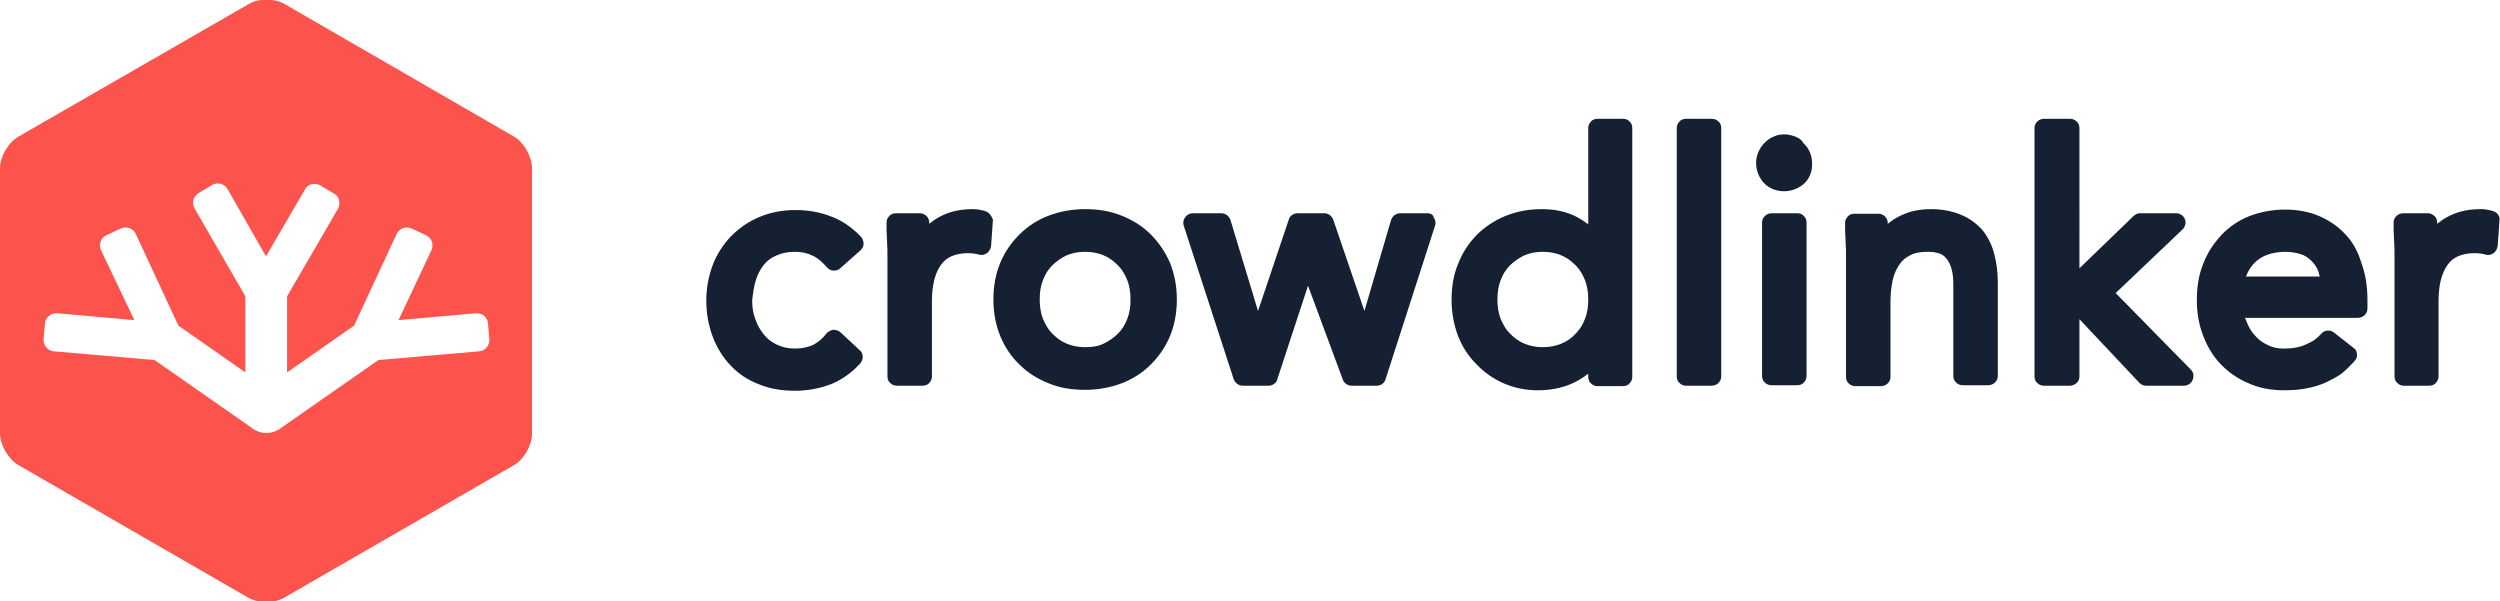 <svg xmlns="http://www.w3.org/2000/svg" xmlns:xlink="http://www.w3.org/1999/xlink" version="1.1" id="Layer_1" x="0px" y="0px" viewBox="0 0 545.1 131.1" enable-background="new 0 0 545.1 131.1" xml:space="preserve">
<g>
	<path fill="#162033" d="M164.8 61.1c0.4-1.3 1-2.4 1.7-3.3c0.7-0.9 1.6-1.6 2.8-2.1c1.1-0.5 2.5-0.8 4.1-0.8c1.4 0 2.6 0.3 3.7 0.8 c1.1 0.5 2.1 1.3 3.2 2.6c0.4 0.4 0.9 0.7 1.4 0.7c0.6 0 1.1-0.1 1.5-0.5l4.4-3.9c0.4-0.4 0.7-0.9 0.7-1.4c0-0.5-0.2-1.1-0.5-1.5 c-1.9-2-4.1-3.6-6.6-4.5c-2.5-1-5.1-1.4-7.8-1.4c-2.8 0-5.4 0.5-7.8 1.5c-2.4 1-4.4 2.4-6.2 4.2c-1.7 1.8-3.1 3.9-4 6.3 c-0.9 2.4-1.4 5-1.4 7.8c0 2.8 0.5 5.4 1.4 7.8c0.9 2.4 2.2 4.5 3.9 6.3c1.7 1.8 3.8 3.2 6.2 4.1c2.4 1 5 1.4 7.9 1.4 c2.7 0 5.3-0.5 7.7-1.4c2.5-1 4.7-2.6 6.5-4.6c0.7-0.8 0.7-2.1-0.1-2.8l-4.2-3.9c-0.4-0.4-1-0.6-1.6-0.6c-0.6 0.1-1.1 0.4-1.5 0.8 c-0.8 1.1-1.8 1.9-2.9 2.5c-1.1 0.5-2.4 0.8-4 0.8c-1.5 0-2.7-0.3-3.8-0.8c-1.1-0.5-2.1-1.2-2.9-2.2c-0.8-1-1.5-2.1-1.9-3.4 c-0.5-1.3-0.7-2.6-0.7-4.1C164.2 63.8 164.4 62.4 164.8 61.1L164.8 61.1z"/>
	<path fill="#162033" d="M215 46.1c-0.5-0.2-1.1-0.3-1.6-0.4h0c-0.5-0.1-0.9-0.1-1.4-0.1c-1.6 0-3.1 0.2-4.5 0.6h0 c-1.4 0.4-2.6 1-3.7 1.7c-0.4 0.3-0.8 0.6-1.2 0.9c0-0.1 0-0.2 0-0.3c0-0.5-0.2-1.1-0.6-1.4c-0.4-0.4-0.9-0.6-1.4-0.6h-5.3 c-0.5 0-1.1 0.2-1.4 0.6c-0.4 0.4-0.6 0.9-0.6 1.4c0 1.2 0 2.4 0.1 3.8c0.1 1.3 0.1 2.7 0.1 4.2v25.6c0 0.5 0.2 1.1 0.6 1.4 c0.4 0.4 0.9 0.6 1.5 0.6h5.6c0.5 0 1.1-0.2 1.4-0.6c0.4-0.4 0.6-0.9 0.6-1.4V65.7c0-3.6 0.7-6.2 2-8c0.6-0.8 1.3-1.4 2.2-1.8 c0.9-0.4 2.1-0.7 3.6-0.7c0.9 0 1.7 0.1 2.4 0.3c0.6 0.2 1.2 0.1 1.8-0.3c0.5-0.4 0.8-0.9 0.9-1.6l0.4-5.7 C216.3 47.3 215.8 46.4 215 46.1z"/>
	<path fill="#162033" d="M250.9 51.1c-1.8-1.8-3.9-3.1-6.4-4.1c-2.5-1-5.1-1.4-7.9-1.4c-2.8 0-5.5 0.5-7.9 1.4 c-2.4 0.9-4.6 2.3-6.4 4.1c-1.8 1.8-3.2 3.8-4.2 6.2v0c-1 2.4-1.5 5.1-1.5 8c0 2.9 0.5 5.5 1.5 8c1 2.4 2.4 4.5 4.2 6.2h0 c1.8 1.8 3.9 3.1 6.4 4.1c2.4 1 5.1 1.4 7.9 1.4c2.8 0 5.5-0.5 7.9-1.4c2.4-0.9 4.6-2.3 6.4-4.1c1.8-1.8 3.2-3.8 4.2-6.2 c1-2.4 1.5-5.1 1.5-8c0-2.9-0.5-5.5-1.5-8C254.1 55 252.7 52.9 250.9 51.1z M236.6 75.7c-1.6 0-2.9-0.3-4.1-0.8 c-1.2-0.5-2.2-1.3-3.1-2.2c-0.9-0.9-1.5-2-2-3.2c-0.5-1.3-0.7-2.7-0.7-4.2c0-1.6 0.2-2.9 0.7-4.2c0.5-1.3 1.1-2.3 2-3.2 c0.9-0.9 1.9-1.6 3.1-2.2c1.2-0.5 2.5-0.8 4.1-0.8c1.6 0 2.9 0.3 4.1 0.8c1.2 0.5 2.2 1.3 3.1 2.2c0.9 0.9 1.5 2 2 3.2 c0.5 1.3 0.7 2.7 0.7 4.2c0 1.6-0.2 2.9-0.7 4.2c-0.5 1.3-1.1 2.3-2 3.2c-0.9 0.9-1.9 1.6-3.1 2.2 C239.5 75.5 238.2 75.7 236.6 75.7z"/>
	<path fill="#162033" d="M311.3 46.5h-6c-0.9 0-1.7 0.6-2 1.5l-5.8 19.8l-6.8-19.9c-0.3-0.8-1.1-1.4-1.9-1.4h-5.9 c-0.9 0-1.7 0.6-1.9 1.4l-6.7 19.9L268.3 48c-0.3-0.9-1.1-1.5-2-1.5h-6.2c-0.7 0-1.3 0.3-1.7 0.9c-0.4 0.5-0.5 1.2-0.3 1.8 l10.9 33.5c0.3 0.8 1.1 1.4 1.9 1.4h5.7c0.9 0 1.7-0.6 1.9-1.4l6.7-20.4l7.6 20.5c0.3 0.8 1.1 1.3 1.9 1.3h5.5 c0.9 0 1.7-0.6 1.9-1.4l10.8-33.5c0.2-0.6 0.1-1.3-0.3-1.8C312.5 46.8 311.9 46.5 311.3 46.5z"/>
	<path fill="#162033" d="M353.9 25.9h-5.6c-0.5 0-1.1 0.2-1.4 0.6c-0.4 0.4-0.6 0.9-0.6 1.4v21c-0.8-0.6-1.6-1.1-2.5-1.6 c-2.3-1.2-4.9-1.7-7.6-1.7c-2.9 0-5.5 0.5-8 1.5c-2.4 1-4.5 2.4-6.3 4.2c-1.7 1.8-3.1 3.9-4 6.3c-1 2.4-1.4 5-1.4 7.8 c0 2.8 0.5 5.4 1.4 7.8c0.9 2.4 2.3 4.5 4 6.2c1.7 1.8 3.7 3.2 6 4.2c2.3 1 4.8 1.5 7.4 1.5c3.3 0 6.3-0.7 8.9-2.2 c0.7-0.4 1.4-0.9 2.1-1.4v0.7c0 0.5 0.2 1.1 0.6 1.4c0.4 0.4 0.9 0.6 1.4 0.6h5.6c0.5 0 1.1-0.2 1.4-0.6c0.4-0.4 0.6-0.9 0.6-1.4 V27.9c0-0.5-0.2-1.1-0.6-1.4C355 26.1 354.4 25.9 353.9 25.9z M340.5 74.9c-1.2 0.5-2.5 0.8-4.1 0.8c-1.6 0-2.9-0.3-4.1-0.8 c-1.2-0.5-2.2-1.3-3.1-2.2c-0.9-0.9-1.5-2-2-3.2v0c-0.5-1.3-0.7-2.7-0.7-4.2c0-1.6 0.2-2.9 0.7-4.2c0.5-1.3 1.1-2.3 2-3.2 c0.9-0.9 1.9-1.6 3.1-2.2c1.2-0.5 2.5-0.8 4.1-0.8c1.6 0 2.9 0.3 4.1 0.8c1.2 0.5 2.2 1.3 3.1 2.2l0 0c0.9 0.9 1.5 2 2 3.2 c0.5 1.3 0.7 2.7 0.7 4.2c0 1.6-0.2 2.9-0.7 4.2c-0.5 1.3-1.1 2.3-2 3.2C342.7 73.7 341.7 74.4 340.5 74.9z"/>
	<path fill="#162033" d="M373.2 25.9h-5.6c-0.5 0-1.1 0.2-1.4 0.6c-0.4 0.4-0.6 0.9-0.6 1.4v54.2c0 0.5 0.2 1.1 0.6 1.4 c0.4 0.4 0.9 0.6 1.4 0.6h5.6c0.5 0 1.1-0.2 1.5-0.6c0.4-0.4 0.6-0.9 0.6-1.4V27.9c0-0.5-0.2-1.1-0.6-1.4 C374.3 26.1 373.8 25.9 373.2 25.9z"/>
	<path fill="#162033" d="M391.5 29.8c-0.8-0.3-1.6-0.5-2.4-0.5c-0.8 0-1.6 0.1-2.4 0.5c-0.8 0.3-1.4 0.8-2 1.4 c-1.1 1.1-1.8 2.7-1.8 4.3c0 1.6 0.6 3.2 1.7 4.4c1.1 1.2 2.8 1.8 4.4 1.8c1.6 0 3.2-0.6 4.4-1.7v0c1.2-1.1 1.8-2.8 1.7-4.4 c0-1.6-0.6-3.2-1.8-4.3C392.9 30.6 392.3 30.1 391.5 29.8z"/>
	<path fill="#162033" d="M391.9 46.5h-5.6c-0.5 0-1.1 0.2-1.5 0.6c-0.4 0.4-0.6 0.9-0.6 1.4v33.5c0 0.5 0.2 1.1 0.6 1.4 c0.4 0.4 0.9 0.6 1.5 0.6h5.6c0.5 0 1.1-0.2 1.4-0.6c0.4-0.4 0.6-0.9 0.6-1.4V48.5c0-0.5-0.2-1.1-0.6-1.4 C393 46.7 392.5 46.5 391.9 46.5z"/>
	<path fill="#162033" d="M432.2 50.1L432.2 50.1c-1.3-1.4-2.9-2.6-4.7-3.3c-1.9-0.8-4.1-1.2-6.5-1.2c-1.6 0-3.1 0.2-4.5 0.6 c-1.3 0.4-2.6 1-3.7 1.7l0 0c-0.4 0.3-0.8 0.6-1.2 0.9c0-0.1 0-0.2 0-0.2c0-0.5-0.2-1.1-0.6-1.4c-0.4-0.4-0.9-0.6-1.4-0.6h-5.3 c-0.5 0-1.1 0.2-1.4 0.6c-0.4 0.4-0.6 0.9-0.6 1.4c0 1.2 0 2.4 0.1 3.8c0.1 1.3 0.1 2.7 0.1 4.2v25.6c0 0.5 0.2 1.1 0.6 1.4 c0.4 0.4 0.9 0.6 1.4 0.6h5.6c0.5 0 1.1-0.2 1.5-0.6c0.4-0.4 0.6-0.9 0.6-1.4V65.7c0-1.8 0.2-3.3 0.5-4.7c0.3-1.4 0.9-2.5 1.5-3.4 c0.6-0.9 1.4-1.5 2.4-2c1-0.5 2.2-0.7 3.8-0.7c1.1 0 2 0.2 2.6 0.4c0.7 0.3 1.1 0.7 1.5 1.2c0.9 1.2 1.4 2.9 1.4 5.4v20.1 c0 0.5 0.2 1.1 0.6 1.4c0.4 0.4 0.9 0.6 1.4 0.6h5.6c0.5 0 1.1-0.2 1.5-0.6c0.4-0.4 0.6-0.9 0.6-1.4V61.4c0-2.2-0.3-4.2-0.8-6.1 C434.3 53.3 433.4 51.6 432.2 50.1z"/>
	<path fill="#162033" d="M461.3 63.9L475.9 50c0.6-0.6 0.8-1.5 0.5-2.2c-0.3-0.8-1.1-1.3-1.9-1.3h-7.9c-0.5 0-1 0.2-1.4 0.6 l-11.8 11.4V27.9c0-0.5-0.2-1.1-0.6-1.4c-0.4-0.4-0.9-0.6-1.5-0.6h-5.6c-0.5 0-1.1 0.2-1.5 0.6c-0.4 0.4-0.6 0.9-0.6 1.4v54.2 c0 0.5 0.2 1.1 0.6 1.4c0.4 0.4 0.9 0.6 1.5 0.6h5.6c0.5 0 1.1-0.2 1.5-0.6c0.4-0.4 0.6-0.9 0.6-1.4V69.6l13.1 13.9 c0.4 0.4 0.9 0.6 1.5 0.6h8.2c0.8 0 1.6-0.5 1.9-1.3c0.3-0.8 0.2-1.6-0.4-2.2L461.3 63.9z"/>
	<path fill="#162033" d="M511.2 50.9c-1.6-1.7-3.6-3-5.8-3.9c-2.2-0.9-4.6-1.3-7.2-1.3c-2.7 0-5.3 0.5-7.7 1.4 c-2.3 0.9-4.4 2.3-6.1 4.1c-1.7 1.8-3.1 3.9-4 6.3c-1 2.4-1.4 5.1-1.4 7.9c0 2.7 0.4 5.2 1.3 7.6c0.9 2.4 2.1 4.5 3.8 6.3 c1.7 1.8 3.7 3.2 6 4.2c2.4 1.1 5.1 1.6 7.9 1.6c3.4 0 6.4-0.5 9.1-1.7c1.3-0.6 2.4-1.2 3.4-1.9c1-0.8 1.9-1.7 2.9-2.8 c0.4-0.4 0.6-1 0.5-1.5c0-0.6-0.3-1.1-0.8-1.4l-4.2-3.3c-0.8-0.6-2-0.6-2.7 0.2c-0.7 0.7-1.1 1.1-1.4 1.3c-0.3 0.2-0.7 0.5-1.6 0.9 c-1.3 0.7-3 1.1-5.2 1.1c-1.3 0-2.4-0.2-3.4-0.7c-1.1-0.5-2-1.1-2.7-1.9c-0.8-0.8-1.4-1.7-1.9-2.9h0c-0.2-0.4-0.3-0.8-0.5-1.2h24.6 c0.5 0 1.1-0.2 1.5-0.6c0.4-0.4 0.6-0.9 0.6-1.4v-1.8c0-3-0.4-5.7-1.3-8.1C514.1 54.7 512.9 52.6 511.2 50.9z M505.8 60.3h-16.1 c0.5-1.3 1.2-2.4 2.2-3.3c1.5-1.3 3.4-2 6.2-2.1c1.4 0 2.5 0.2 3.5 0.5c1 0.3 1.7 0.8 2.4 1.5c0.7 0.7 1.2 1.4 1.5 2.3 C505.6 59.5 505.7 59.9 505.8 60.3z"/>
	<path fill="#162033" d="M543.8 46.1c-0.5-0.2-1.1-0.3-1.6-0.4h0c-0.5-0.1-0.9-0.1-1.4-0.1c-1.6 0-3.1 0.2-4.5 0.6h0 c-1.4 0.4-2.6 1-3.7 1.7c-0.4 0.3-0.8 0.6-1.2 0.9c0-0.1 0-0.2 0-0.3c0-0.5-0.2-1.1-0.6-1.4c-0.4-0.4-0.9-0.6-1.4-0.6H524 c-0.5 0-1.1 0.2-1.5 0.6c-0.4 0.4-0.6 0.9-0.6 1.4c0 1.2 0 2.4 0.1 3.8v0c0.1 1.3 0.1 2.7 0.1 4.2v25.6c0 0.5 0.2 1.1 0.6 1.4 c0.4 0.4 0.9 0.6 1.4 0.6h5.6c0.5 0 1.1-0.2 1.4-0.6c0.4-0.4 0.6-0.9 0.6-1.4V65.7c0-3.6 0.7-6.2 2-8c0.6-0.8 1.3-1.4 2.2-1.8 c0.9-0.4 2.1-0.7 3.6-0.7c0.9 0 1.7 0.1 2.4 0.3c0.6 0.2 1.2 0.1 1.8-0.3c0.5-0.4 0.8-0.9 0.9-1.6l0.4-5.7 C545.1 47.3 544.6 46.4 543.8 46.1z"/>
</g>
<path fill="#FC544C" d="M112.1 29.8l-50-28.9c-2.2-1.3-5.8-1.3-7.9 0L4 29.8c-2.2 1.3-4 4.3-4 6.9v57.8c0 2.5 1.8 5.6 4 6.9 l50.1 28.9c2.2 1.3 5.7 1.3 7.9 0l50.1-28.9c2.2-1.3 3.9-4.3 3.9-6.9V36.7C116 34.2 114.3 31.1 112.1 29.8z M104.5 76.6l-22 1.9 L61 93.5l-0.2 0.2l-0.1 0l-0.2 0.1l0 0c-0.7 0.4-1.5 0.6-2.4 0.6c-0.9 0-1.7-0.2-2.4-0.6l0 0l0 0c0 0 0 0 0 0l-0.2-0.1l-0.1 0 l-0.2-0.2l-21.5-15l-22-1.9c-1.2-0.1-2.2-1.2-2.2-2.4l0-0.2l0.3-3.5c0.1-1.2 1.2-2.2 2.4-2.2l0.2 0l16.9 1.5L22 54.5 c-0.1-0.3-0.2-0.7-0.2-1c0-0.9 0.5-1.8 1.4-2.2l3.2-1.5c0.3-0.1 0.7-0.2 1-0.2c0.9 0 1.8 0.5 2.2 1.4l9.3 20l14.6 10.2V64.6 L42.4 45.4c-0.2-0.4-0.3-0.8-0.3-1.2c0-0.8 0.4-1.6 1.2-2.1l3-1.8c0.4-0.2 0.8-0.3 1.2-0.3c0.8 0 1.6 0.4 2.1 1.2L58 55.9l8.5-14.6 c0.4-0.8 1.2-1.2 2.1-1.2c0.4 0 0.8 0.1 1.2 0.3l3 1.8c0.8 0.4 1.2 1.2 1.2 2.1c0 0.4-0.1 0.8-0.3 1.2L62.6 64.6v16.6L77.2 71 l9.3-20c0.4-0.9 1.3-1.4 2.2-1.4c0.3 0 0.7 0.1 1 0.2l3.2 1.5c0.9 0.4 1.4 1.3 1.4 2.2c0 0.3-0.1 0.7-0.2 1l-7.2 15.3l16.9-1.5 l0.2 0c1.2 0 2.3 0.9 2.4 2.2l0.3 3.5l0 0.2C106.7 75.4 105.7 76.5 104.5 76.6z"/>
</svg>
